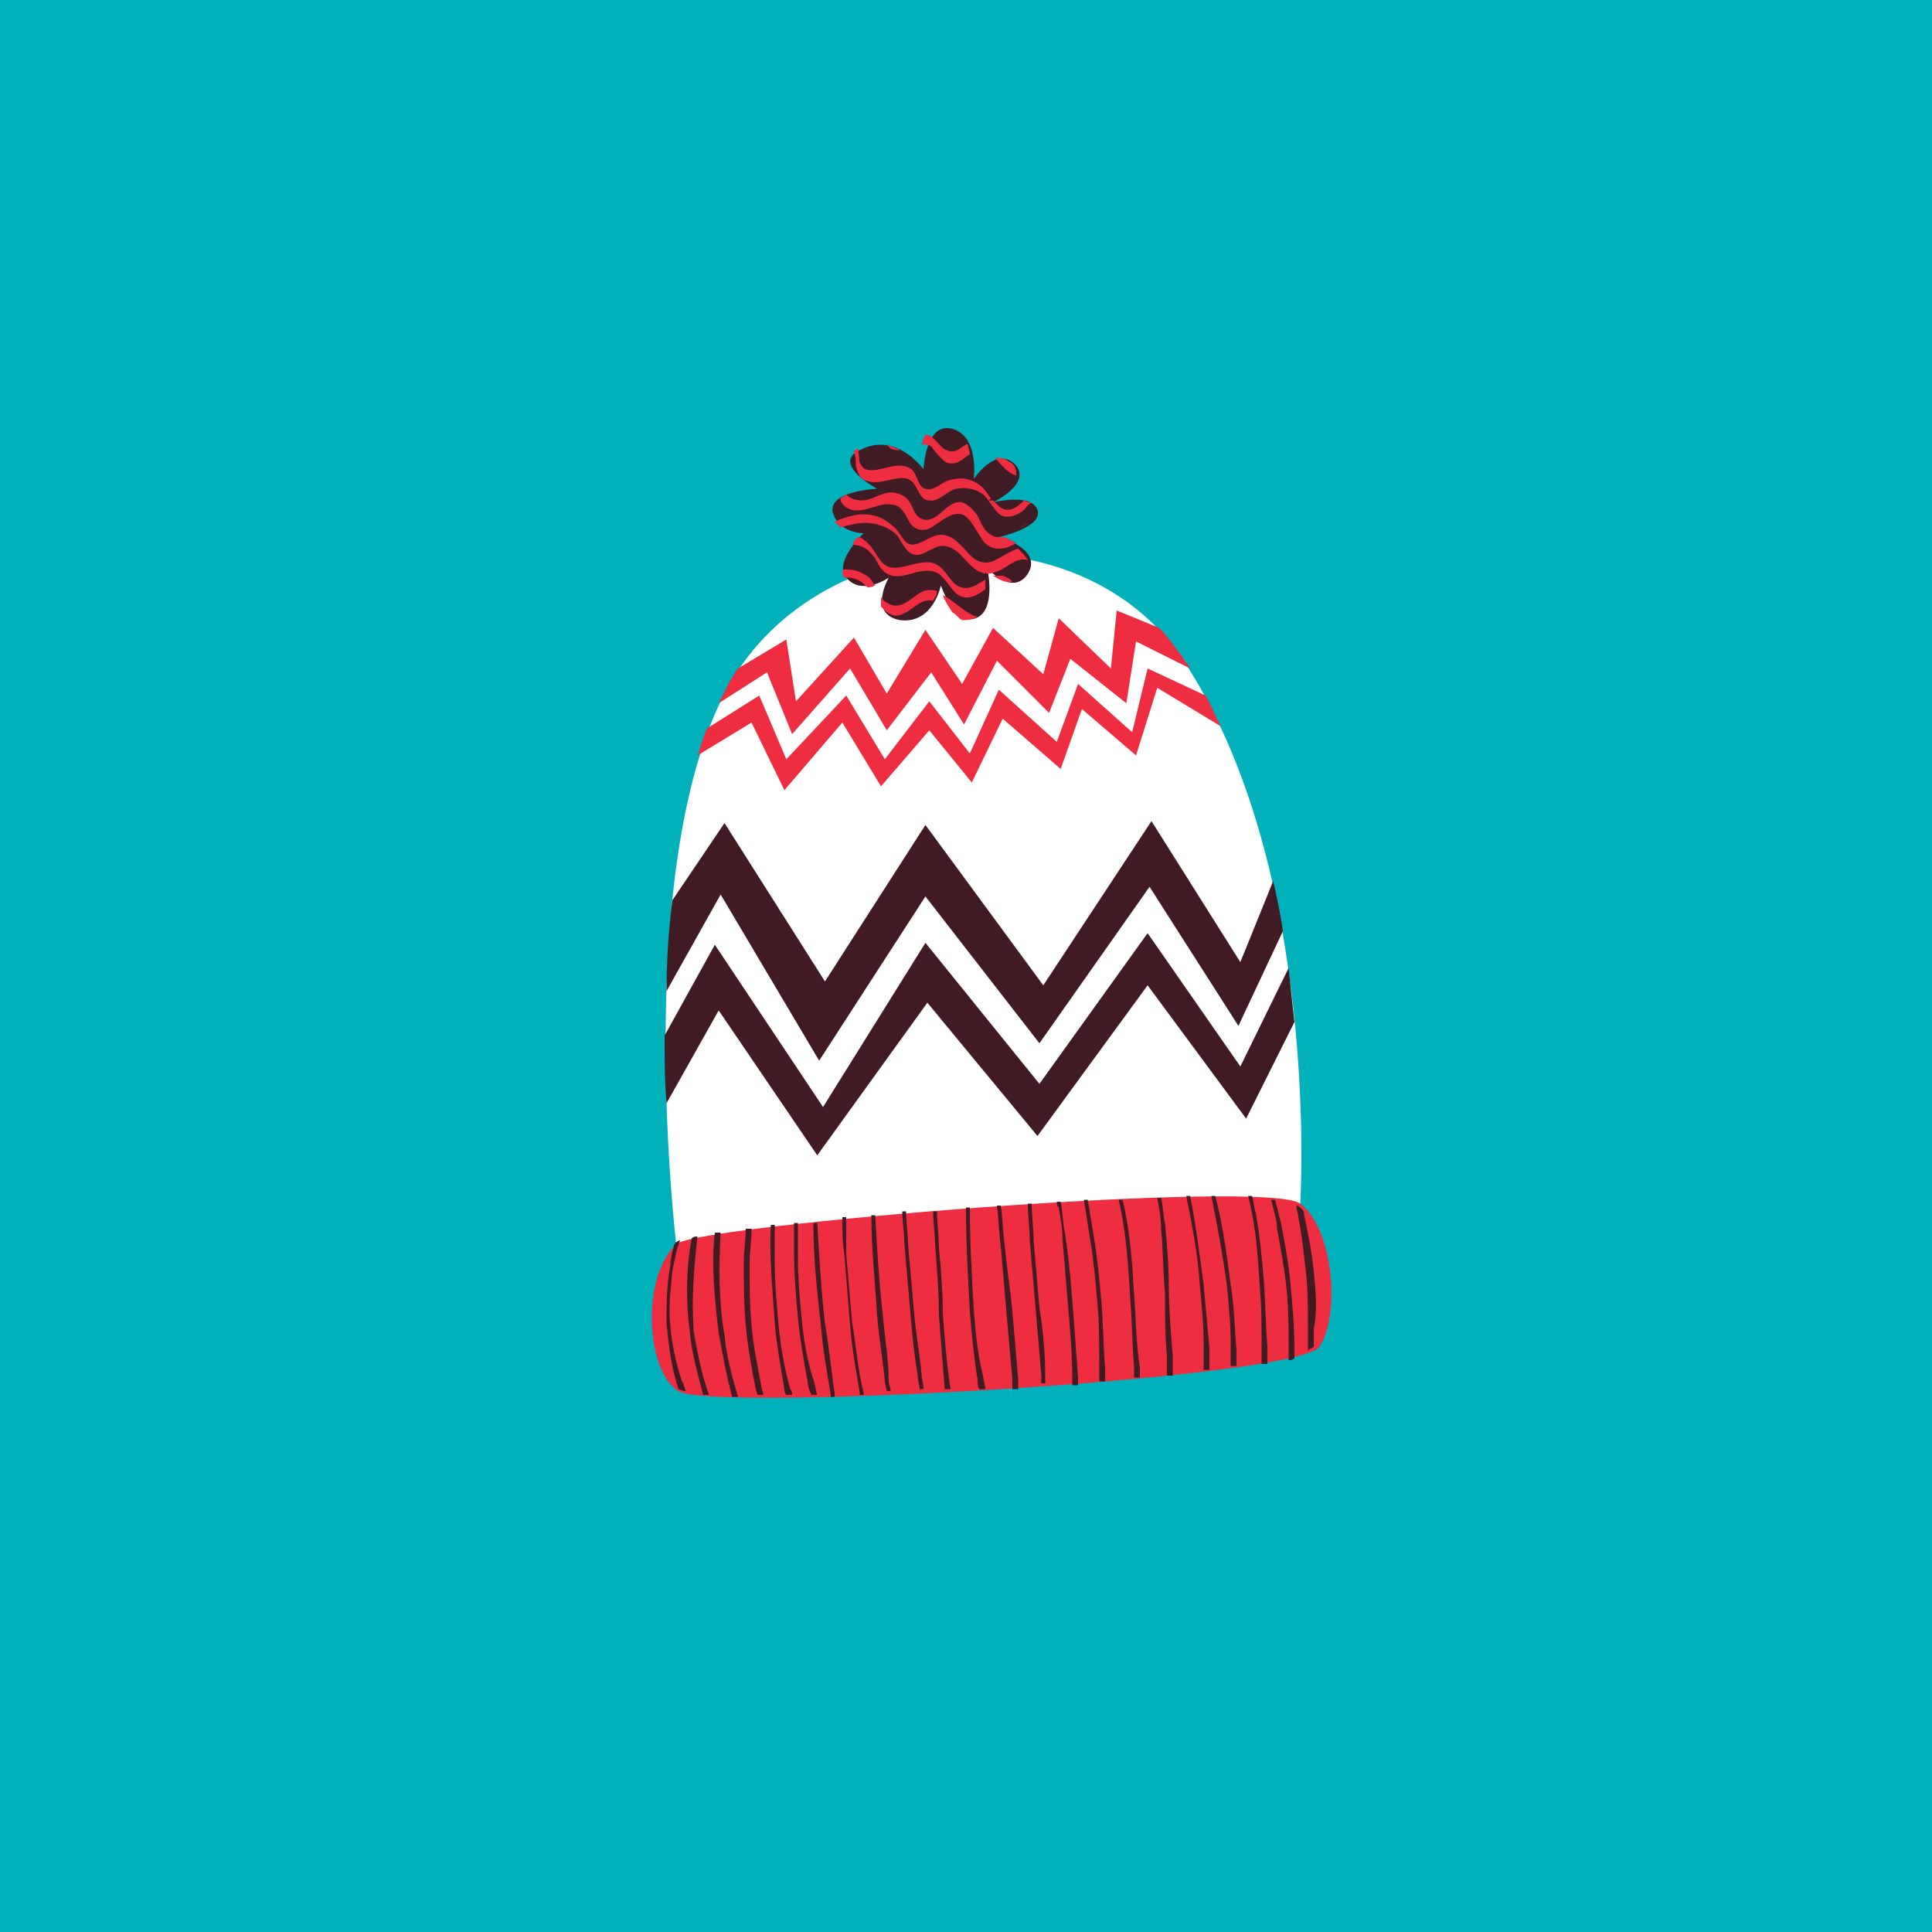 <?xml version="1.0" encoding="utf-8"?>
<!-- Generator: Adobe Illustrator 22.1.0, SVG Export Plug-In . SVG Version: 6.00 Build 0)  -->
<svg version="1.1" id="Layer_1" xmlns="http://www.w3.org/2000/svg" xmlns:xlink="http://www.w3.org/1999/xlink" x="0px" y="0px"
	 viewBox="0 0 100 100" style="enable-background:new 0 0 100 100;" xml:space="preserve">
<style type="text/css">
	.st0{fill:#BE1E2D;}
	.st1{fill:#00B0BB;}
	.st2{fill:#63C4AF;}
	.st3{fill:#EAEAEA;}
	.st4{fill:#413E34;}
	.st5{fill:none;}
	.st6{clip-path:url(#SVGID_2_);}
	.st7{clip-path:url(#SVGID_4_);}
	.st8{fill:#1E0D12;}
	.st9{fill:#E62F34;}
	.st10{fill:#25793D;}
	.st11{clip-path:url(#SVGID_6_);}
	.st12{clip-path:url(#SVGID_8_);}
	.st13{fill:#FFFFFF;}
	.st14{clip-path:url(#SVGID_10_);}
	.st15{clip-path:url(#SVGID_12_);}
	.st16{fill:#96BF4D;}
	.st17{clip-path:url(#SVGID_14_);}
	.st18{fill-rule:evenodd;clip-rule:evenodd;fill:#FFFFFF;}
	.st19{fill:#C92927;}
	.st20{fill:#253748;}
	.st21{clip-path:url(#SVGID_16_);}
	.st22{fill:#97CB59;}
	.st23{fill:#DA2128;}
	.st24{fill:#00A14B;}
	.st25{fill:#96171A;}
	.st26{fill:#D1E39B;}
	.st27{fill:#4FBBBB;}
	.st28{fill:#37343F;}
	.st29{fill:#077A64;}
	.st30{fill:#F4EED4;}
	.st31{fill:#012E47;}
	.st32{fill:#BE1C42;}
	.st33{fill:#008E9F;}
	.st34{fill:#CD4134;}
	.st35{clip-path:url(#SVGID_18_);}
	.st36{clip-path:url(#SVGID_20_);}
	.st37{fill:#EE2424;}
	.st38{fill:#67BC45;}
	.st39{clip-path:url(#SVGID_22_);}
	.st40{clip-path:url(#SVGID_24_);}
	.st41{fill:#004A54;}
	.st42{fill:#D93128;}
	.st43{fill:#401B23;}
	.st44{fill:#EE2D40;}
	.st45{fill:#F1EBC9;}
	.st46{fill-rule:evenodd;clip-rule:evenodd;fill:#C92927;}
	.st47{fill-rule:evenodd;clip-rule:evenodd;fill:#96BF4D;}
	.st48{fill:#BD3026;}
	.st49{opacity:0.4;fill:#CD4134;}
	.st50{fill:#E6B448;}
	.st51{fill:#E21F26;}
	.st52{fill:#A82123;}
	.st53{fill:#383A3A;}
	.st54{fill:#F17B22;}
	.st55{fill:#F1F0DC;}
	.st56{fill:#56AE78;}
	.st57{fill:#EE262E;}
	.st58{fill:#C47229;}
	.st59{fill:#FEC010;}
	.st60{fill:#C0343E;}
	.st61{fill:url(#SVGID_25_);}
	.st62{fill:#659DAA;}
	.st63{fill:#C9A784;}
	.st64{fill:#DDCFB5;}
	.st65{fill:#D2A886;}
	.st66{fill:#9B3227;}
	.st67{opacity:0.39;fill:#FFFFFF;}
	.st68{fill:#E5E5E5;}
	.st69{fill:#202945;}
	.st70{fill:none;stroke:#ACA300;stroke-miterlimit:10;}
	.st71{fill:none;stroke:#ACA300;stroke-miterlimit:10;stroke-dasharray:2.008,2.008;}
	.st72{fill:#ACA300;}
</style>
<rect x="0" y="0" class="st1" width="100" height="100"/>
<rect x="0" y="0" class="st5" width="100" height="100"/>
<g>
	<defs>
		<rect id="SVGID_1_" x="280" y="0" width="100" height="100"/>
	</defs>
	<clipPath id="SVGID_2_">
		<use xlink:href="#SVGID_1_"  style="overflow:visible;"/>
	</clipPath>
	<g class="st6">
		<g>
			<defs>
				
					<rect id="SVGID_3_" x="-187.5" y="-6.7" transform="matrix(0.671 -0.741 0.741 0.671 -51.434 272.468)" width="937.7" height="401.9"/>
			</defs>
			<clipPath id="SVGID_4_">
				<use xlink:href="#SVGID_3_"  style="overflow:visible;"/>
			</clipPath>
			<g class="st7">
				
					<rect x="-49.1" y="-423" transform="matrix(0.671 -0.741 0.741 0.671 168.495 159.042)" class="st5" width="625.1" height="625.1"/>
				
					<rect x="-49.1" y="-423" transform="matrix(0.671 -0.741 0.741 0.671 168.495 159.042)" class="st8" width="625.1" height="625.1"/>
				<polygon class="st9" points="47.9,3.1 48.3,10.9 56.1,10.6 				"/>
				<polygon class="st9" points="47.5,-4.8 64,10.2 71.9,9.8 47.1,-12.7 				"/>
				<polygon class="st9" points="46.7,-20.6 79.8,9.4 87.7,9 46.3,-28.5 				"/>
				<polygon class="st9" points="45.9,-36.4 95.5,8.6 103.4,8.2 45.5,-44.2 				"/>
				<polygon class="st9" points="45.1,-52.1 111.3,7.8 119.2,7.4 44.7,-60 				"/>
				<polygon class="st9" points="44.3,-67.9 127.1,7 135,6.6 43.9,-75.8 				"/>
				<polygon class="st9" points="43.5,-83.7 142.9,6.2 150.7,5.9 43.2,-91.5 				"/>
				<polygon class="st9" points="42.8,-99.4 158.6,5.5 158.2,-2.4 50.6,-99.8 42.8,-99.4 42.8,-99.4 42.8,-99.4 				"/>
				<polygon class="st10" points="64,10.2 47.5,-4.8 47.9,3.1 56.1,10.6 				"/>
				<polygon class="st10" points="47.1,-12.7 71.9,9.8 79.8,9.4 46.7,-20.6 				"/>
				<polygon class="st10" points="46.3,-28.5 87.7,9 95.5,8.6 45.9,-36.4 				"/>
				<polygon class="st10" points="45.5,-44.2 103.4,8.2 111.3,7.8 45.1,-52.1 				"/>
				<polygon class="st10" points="44.7,-60 119.2,7.4 127.1,7 44.3,-67.9 				"/>
				<polygon class="st10" points="43.9,-75.8 135,6.6 142.9,6.2 43.5,-83.7 				"/>
				<polygon class="st10" points="150.7,5.9 158.6,5.5 42.8,-99.4 43.2,-91.5 				"/>
				<polygon class="st10" points="162.1,76.4 161.8,68.5 95.5,8.6 87.7,9 				"/>
				<polygon class="st10" points="162.9,92.2 162.5,84.3 79.8,9.4 71.9,9.8 				"/>
				<polygon class="st10" points="163.7,108 163.3,100.1 64,10.2 56.1,10.6 				"/>
				<polygon class="st10" points="52.6,97.7 77.4,120.1 85.3,119.8 52.2,89.8 				"/>
				<polygon class="st10" points="51.8,81.9 93.1,119.4 101,119 51.4,74 				"/>
				<polygon class="st10" points="50.6,58.3 51,66.1 108.9,118.6 116.8,118.2 				"/>
				<polygon class="st10" points="132.6,117.4 49.8,42.5 50.2,50.4 124.7,117.8 				"/>
				<polygon class="st10" points="148.3,116.6 49,26.7 49.4,34.6 140.4,117 				"/>
				<polygon class="st10" points="164.1,115.8 48.2,11 48.6,18.8 156.2,116.2 				"/>
				<polygon class="st9" points="47.9,3.1 47.9,3.1 48,6.9 48.2,10.9 48.3,10.9 				"/>
				<polygon class="st10" points="47.5,-4.8 47.9,3.1 47.9,3.1 47.9,3.1 47.9,3.1 47.5,-4.8 				"/>
				<polygon class="st10" points="52.2,89.8 52.2,89.8 52.6,97.7 52.6,97.7 				"/>
				<polygon class="st10" points="51.4,74 51.4,74 51.8,81.9 51.8,81.9 				"/>
				<polygon class="st10" points="50.6,58.3 50.6,58.3 51,66.1 51,66.1 				"/>
				<polygon class="st10" points="49.8,42.5 49.8,42.5 50.2,50.4 50.2,50.4 				"/>
				<polygon class="st10" points="49,26.7 49,26.7 49.4,34.6 49.4,34.6 				"/>
				<polygon class="st10" points="48.2,11 48.2,11 48.6,18.8 48.6,18.8 				"/>
				<polygon class="st9" points="0.9,13.3 8.8,12.9 -65.7,-54.5 -65.3,-46.6 				"/>
				<polygon class="st9" points="16.7,12.5 24.6,12.1 -66.4,-70.3 -66,-62.4 				"/>
				<polygon class="st9" points="32.5,11.7 40.4,11.3 -67.2,-86.1 -66.8,-78.2 				"/>
				<polygon class="st9" points="47.9,3.1 48,6.9 47.9,3.1 				"/>
				<rect x="47.9" y="3.1" transform="matrix(0.671 -0.741 0.741 0.671 13.465 36.487)" class="st9" width="0" height="0"/>
				<polygon class="st9" points="47.9,3.1 -59.7,-94.3 -67.6,-93.9 48.2,10.9 47.9,3.1 				"/>
				<polygon class="st9" points="47.9,3.1 47.9,3.1 48.2,10.9 48.2,10.9 				"/>
				<polygon class="st9" points="47.9,3.1 48.2,10.9 48.2,10.9 48,6.9 47.9,3.1 				"/>
				<polygon class="st9" points="47.9,3.1 47.9,3.1 47.9,3.1 47.9,3.1 				"/>
				<rect x="47.9" y="3.1" transform="matrix(0.671 -0.741 0.741 0.671 13.466 36.484)" class="st9" width="0" height="0"/>
			</g>
			<g class="st7">
				
					<rect x="-468.6" y="40.5" transform="matrix(0.671 -0.741 0.741 0.671 -313.038 0.414)" class="st5" width="625.1" height="625.1"/>
				
					<rect x="-468.6" y="40.5" transform="matrix(0.671 -0.741 0.741 0.671 -313.038 0.414)" class="st8" width="625.1" height="625.1"/>
			</g>
		</g>
	</g>
</g>
<g>
	<defs>
		<rect id="SVGID_5_" x="-560" y="140" width="100" height="100"/>
	</defs>
	<clipPath id="SVGID_6_">
		<use xlink:href="#SVGID_5_"  style="overflow:visible;"/>
	</clipPath>
	<g class="st11">
		<g>
			<defs>
				<rect id="SVGID_7_" x="-631.3" y="-558.9" width="595" height="1388.2"/>
			</defs>
			<clipPath id="SVGID_8_">
				<use xlink:href="#SVGID_7_"  style="overflow:visible;"/>
			</clipPath>
			<g class="st12">
				<rect x="-455.1" y="-327.6" class="st5" width="466" height="466"/>
				<rect x="-455.1" y="-327.6" class="st13" width="466" height="466"/>
				<g>
					<polygon class="st8" points="2.8,34 -5.2,34 10.9,17.9 10.9,25.9 					"/>
					<polygon class="st8" points="-13.3,34 -21.3,34 -13.3,25.9 -5.2,17.9 2.8,17.9 -5.2,25.9 					"/>
				</g>
			</g>
		</g>
	</g>
</g>
<g>
	<defs>
		<rect id="SVGID_13_" x="-140" y="140" width="100" height="100"/>
	</defs>
	<clipPath id="SVGID_10_">
		<use xlink:href="#SVGID_13_"  style="overflow:visible;"/>
	</clipPath>
	<g class="st14">
		<rect x="-224.6" y="49.7" class="st18" width="268.4" height="268.4"/>
		<g>
			<polygon class="st19" points="-202.2,60.8 -185.4,77.6 -179.9,83.2 -174.3,77.6 -157.5,60.8 -140.7,77.6 -135.1,83.2 
				-129.5,77.6 -112.7,60.8 -90.4,83.2 -84.8,77.6 -68,60.8 -51.2,77.6 -45.6,83.2 -40.1,77.6 -40.1,77.6 -23.3,60.8 -6.5,77.6 
				-6.5,77.6 -0.9,83.2 -0.9,83.2 -0.9,83.2 4.7,77.6 4.7,77.6 21.5,60.8 43.8,83.2 43.8,72 27,55.2 21.5,49.7 15.9,55.2 -0.9,72 
				-23.3,49.7 -28.9,55.2 -45.6,72 -62.4,55.2 -68,49.7 -73.6,55.2 -90.4,72 -112.7,49.7 -118.3,55.2 -135.1,72 -151.9,55.2 
				-157.5,49.7 -163.1,55.2 -179.9,72 -196.6,55.2 -202.2,49.7 -207.8,55.2 -224.6,72 -224.6,83.2 -224.6,83.2 			"/>
			<polygon class="st19" points="-202.2,105.6 -185.4,122.4 -179.9,127.9 -174.3,122.4 -157.5,105.6 -140.7,122.4 -135.1,127.9 
				-129.5,122.4 -112.7,105.6 -90.4,127.9 -84.8,122.4 -68,105.6 -51.2,122.4 -45.6,127.9 -40.1,122.4 -40.1,122.4 -23.3,105.6 
				-6.5,122.4 -6.5,122.4 -0.9,127.9 -0.9,127.9 -0.9,127.9 4.7,122.4 4.7,122.4 21.5,105.6 43.8,127.9 43.8,116.8 27,100 
				21.5,94.4 15.9,100 -0.9,116.8 -23.3,94.4 -28.9,100 -45.6,116.8 -62.4,100 -68,94.4 -73.6,100 -90.4,116.8 -112.7,94.4 
				-118.3,100 -135.1,116.8 -151.9,100 -157.5,94.4 -163.1,100 -179.9,116.8 -196.6,100 -202.2,94.4 -207.8,100 -224.6,116.8 
				-224.6,127.9 -224.6,127.9 			"/>
		</g>
		<g>
			<polygon class="st16" points="-202.2,83.2 -185.4,100 -179.9,105.6 -174.3,100 -157.5,83.2 -140.7,100 -135.1,105.6 -129.5,100 
				-112.7,83.2 -90.4,105.6 -84.8,100 -68,83.2 -51.2,100 -45.6,105.6 -40.1,100 -40.1,100 -23.3,83.2 -6.5,100 -6.5,100 
				-0.9,105.6 -0.9,105.6 -0.9,105.6 4.7,100 4.7,100 21.5,83.2 43.8,105.6 43.8,94.4 27,77.6 21.5,72 15.9,77.6 -0.9,94.4 
				-23.3,72 -28.9,77.6 -45.6,94.4 -62.4,77.6 -68,72 -73.6,77.6 -90.4,94.4 -112.7,72 -118.3,77.6 -135.1,94.4 -151.9,77.6 
				-157.5,72 -163.1,77.6 -179.9,94.4 -196.6,77.6 -202.2,72 -207.8,77.6 -224.6,94.4 -224.6,105.6 -224.6,105.6 			"/>
			<g>
				<polygon class="st16" points="-6.5,55.2 -0.9,60.8 -0.9,60.8 -0.9,60.8 4.7,55.2 4.7,55.2 10.3,49.7 -12.1,49.7 -6.5,55.2 				
					"/>
				<polygon class="st16" points="43.8,49.7 32.7,49.7 43.8,60.8 				"/>
			</g>
		</g>
	</g>
</g>
<g>
	<path class="st13" d="M35,64.4c0,0-2.3-19.2,2.5-28.5c4.5-8.8,18.3-9.8,23.7-1.8c7.2,10.8,6.1,28.2,6.1,28.2L35,64.4z"/>
	<path class="st43" d="M44.5,23.3c-1.5,0.7,0.9,2,0.9,2s-2.5,0.1-2.3,1.2c0.3,1.1,1.6,1.1,1.6,1.1S43,29.2,43.9,30
		c0.8,0.8,2.1-0.1,2.1-0.1s-1.1,1.9,0.6,2.2c1.7,0.2,2.1-1.8,2.1-1.8s0.7,2.1,1.8,1.7c1.1-0.4,0.6-2.6,0.6-2.6s1.3,1.5,2.1,0.3
		c0.8-1.3-1.5-1.9-1.5-1.9s2.3-0.5,2-1.4c-0.3-0.9-2.3-0.4-2.3-0.4s2.1-1,1.1-2c-1-0.9-2.1,0.8-2.1,0.8s0.3-2.2-1.1-2.6
		c-1.4-0.4-1.5,2.1-1.5,2.1S46.4,22.3,44.5,23.3z"/>
	<path class="st44" d="M35,64.4c-1.8,1.7-1.6,6.5,0.1,7.6c1.6,1.1,32-0.6,33.2-2.3c1.1-1.7,0.7-6.1-1-7.4C65.6,61,36,63.4,35,64.4z"
		/>
	<g>
		<path class="st5" d="M49.3,31.6c0.1,0.2,0.3,0.3,0.5,0.4C49.6,31.9,49.5,31.7,49.3,31.6z"/>
		<path class="st5" d="M46.1,25.6c0.4,0,0.7,0.3,0.9,0.7c0.1,0.2,0.2,0.5,0.4,0.6c0.3,0.2,0.6,0.1,0.9-0.1c0.4-0.3,0.8-0.7,1.3-0.7
			c0.4,0,0.7,0.4,0.8,0.7c0.3,0.4,0.5,1,1,1.1c0.1,0,0.3,0,0.4,0c-0.2-0.1-0.3-0.1-0.3-0.1s0.6-0.2,1.2-0.4c0.1,0,0.1-0.1,0.2-0.1
			c0.1-0.1,0.2-0.1,0.3-0.2c0.2-0.2,0.4-0.4,0.3-0.7c0-0.1-0.1-0.2-0.1-0.2c-0.1,0.1-0.2,0.3-0.4,0.4c-0.4,0.3-0.9,0.5-1.3,0.2
			c-0.4-0.3-0.5-0.7-0.8-1c-0.4-0.3-0.9-0.4-1.4-0.3c-0.5,0.1-0.9,0.6-1.4,0.6c-0.4-0.1-0.5-0.4-0.7-0.7c-0.6-1-1.7-0.1-2.5-0.3
			c-0.4-0.1-0.5-0.4-0.6-0.8c0-0.2,0-0.5-0.2-0.6c-0.7,0.7,1.2,1.7,1.2,1.7s-1.2,0-1.8,0.4c0.2,0.2,0.5,0.3,0.8,0.3
			C45,25.9,45.5,25.5,46.1,25.6z"/>
		<path class="st5" d="M45.5,26.7c0.4,0.1,0.8,0.3,1.1,0.7c0.3,0.4,0.5,1,1.2,0.7c0.4-0.2,0.8-0.5,1.3-0.4c0.4,0.1,0.8,0.5,1.1,0.8
			c0.4,0.5,0.9,0.8,1.5,0.5c0.4-0.2,0.7-0.5,1.2-0.6c-0.1-0.1-0.2-0.1-0.3-0.2c-0.3,0.2-0.6,0.3-0.9,0.3c-0.5,0-0.7-0.3-1-0.7
			c-0.3-0.4-0.5-1.2-1.2-1.1c-0.6,0.1-0.9,0.7-1.5,0.8c-0.5,0.1-0.8-0.1-1-0.5c-0.1-0.2-0.2-0.5-0.4-0.6c-0.2-0.2-0.5-0.2-0.8-0.2
			c-0.6,0.1-1.1,0.5-1.7,0.3c-0.3-0.1-0.6-0.3-0.8-0.5c-0.2,0.2-0.2,0.4-0.2,0.6c0.1,0.2,0.1,0.4,0.3,0.5
			C44,26.7,44.8,26.5,45.5,26.7z"/>
		<path class="st5" d="M45.9,24.3c0.4-0.1,1-0.2,1.3,0.1c0.3,0.3,0.4,0.8,0.7,1c0.3,0.1,0.7-0.2,0.9-0.3c0.2-0.1,0.4-0.2,0.6-0.2
			c0.5-0.1,0.9,0,1.3,0.3c0.3,0.2,0.4,0.4,0.6,0.7c0.4-0.2,1.1-0.7,1.2-1.2c-0.1,0-0.3-0.1-0.4-0.2c-0.3-0.2-0.5-0.5-0.7-0.7
			c-0.7,0.1-1.3,1-1.3,1s0.1-0.5,0-1.1c-0.1,0.1-0.3,0.2-0.4,0.3c-0.3,0.2-0.7,0.2-1,0c-0.2-0.2-0.3-0.4-0.6-0.5
			c-0.1-0.1-0.3-0.1-0.5-0.1c-0.2,0.5-0.2,1.1-0.2,1.1s-0.4-0.6-1-1c-0.3,0-0.5,0-0.7-0.2c0,0,0,0,0,0c-0.4-0.1-0.9,0-1.4,0.2
			c0,0-0.1,0-0.1,0.1c0.1,0.3,0.1,0.6,0.2,0.9C44.9,24.6,45.6,24.4,45.9,24.3z"/>
		<path class="st5" d="M51.7,26.2c0.5,0.4,0.9,0.1,1.3-0.3c-0.5-0.2-1.2-0.1-1.5,0C51.6,26,51.6,26.1,51.7,26.2z"/>
		<path class="st5" d="M52.4,24C52.4,24,52.3,24,52.4,24c-0.1-0.1-0.2-0.2-0.3-0.2C52.2,23.9,52.3,23.9,52.4,24z"/>
		<path class="st5" d="M49,23.4c0.4,0.1,0.7-0.1,1-0.3c0,0,0,0,0.1,0c-0.2-0.4-0.5-0.8-1-0.9c-0.6-0.2-0.9,0.1-1.1,0.5
			c0.1,0,0.2,0.1,0.3,0.1C48.5,22.9,48.7,23.3,49,23.4z"/>
		<path class="st5" d="M50.6,31.9c0.4-0.3,0.5-0.8,0.5-1.3c-0.5,0.2-0.9,0.6-1.4,0.3c-0.4-0.2-0.5-0.6-0.8-0.9
			c-0.4-0.4-0.8-0.4-1.3-0.3c-0.4,0.1-0.9,0.3-1.3,0.2c-0.5-0.1-0.7-0.6-0.9-0.9c-0.3-0.4-0.6-0.7-1.1-0.8c-0.3,0.4-0.6,0.9-0.6,1.4
			c0.5-0.1,1,0.1,1.3,0.4c0.1,0.1,0.2,0.2,0.3,0.4c0.4-0.1,0.7-0.3,0.7-0.3s-0.3,0.4-0.3,0.9c0.1,0.2,0.3,0.3,0.5,0.4
			c0.6,0.3,1-0.3,1.5-0.6c0.4-0.2,0.7-0.2,1-0.1c0.1-0.2,0.1-0.3,0.1-0.3s0.1,0.2,0.2,0.4c0.6,0.3,1.1,0.9,1.7,1.1
			C50.5,31.9,50.6,31.9,50.6,31.9z"/>
		<path class="st5" d="M45.1,28.2c0.3,0.4,0.4,0.9,0.9,1.1c0.4,0.2,1,0,1.4-0.1c0.4-0.1,0.9-0.2,1.3,0.1c0.3,0.2,0.5,0.6,0.8,0.9
			c0.5,0.5,1,0.1,1.6-0.2c0-0.2-0.1-0.4-0.1-0.5c-0.1,0-0.2,0-0.3-0.1c-0.4-0.2-0.7-0.6-1-0.9c-0.4-0.4-0.9-0.6-1.4-0.3
			c-0.3,0.2-0.6,0.4-1,0.3c-0.4-0.1-0.6-0.6-0.8-0.9c-0.3-0.4-0.8-0.6-1.3-0.7c-0.5-0.1-1,0-1.5,0.2c0.5,0.3,1,0.3,1,0.3
			s-0.1,0.1-0.2,0.2C44.7,27.8,45,27.9,45.1,28.2z"/>
		<path class="st5" d="M47.3,31.5c-0.3,0.2-0.7,0.5-1.1,0.3c-0.2-0.1-0.4-0.2-0.5-0.4c0.1,0.3,0.3,0.6,0.9,0.7c1,0.1,1.5-0.5,1.8-1
			C48,31,47.6,31.3,47.3,31.5z"/>
		<path class="st5" d="M43.9,29.9c-0.1,0-0.1,0-0.2,0c0,0.1,0.1,0.1,0.1,0.2c0.3,0.3,0.7,0.4,1,0.3C44.6,30.1,44.3,29.9,43.9,29.9z"
			/>
		<path class="st5" d="M51.8,29.4c-0.2,0.1-0.4,0.2-0.7,0.2c0.1,0.1,0.2,0.2,0.4,0.3c0.2,0,0.3-0.1,0.5,0c0.2,0,0.4,0.2,0.5,0.3
			c0.2-0.1,0.4-0.2,0.6-0.5c0.2-0.3,0.2-0.6,0.1-0.8C52.7,28.7,52.2,29.1,51.8,29.4z"/>
		<path class="st44" d="M45.3,28.9c0.2,0.4,0.4,0.8,0.9,0.9c0.4,0.1,0.9-0.1,1.3-0.2c0.5-0.1,1-0.1,1.3,0.3c0.3,0.3,0.5,0.7,0.8,0.9
			c0.5,0.3,1,0,1.4-0.3c0-0.2,0-0.4,0-0.5c-0.5,0.3-1,0.7-1.6,0.2c-0.3-0.3-0.5-0.7-0.8-0.9c-0.4-0.3-0.8-0.2-1.3-0.1
			c-0.4,0.1-1,0.3-1.4,0.1c-0.4-0.2-0.6-0.8-0.9-1.1c-0.2-0.2-0.4-0.4-0.6-0.4c-0.1,0.1-0.2,0.2-0.3,0.4
			C44.7,28.2,45,28.5,45.3,28.9z"/>
		<path class="st44" d="M51.9,29.8c-0.2,0-0.3,0-0.5,0c0.3,0.2,0.7,0.4,1,0.3C52.3,30,52.2,29.9,51.9,29.8z"/>
		<path class="st44" d="M45.2,27.1c0.5,0.1,1,0.3,1.3,0.7c0.2,0.3,0.4,0.8,0.8,0.9c0.4,0.1,0.7-0.2,1-0.3c0.5-0.3,1-0.1,1.4,0.3
			c0.3,0.3,0.6,0.7,1,0.9c0.1,0,0.2,0.1,0.3,0.1c0-0.1,0-0.1,0-0.1s0,0.1,0.1,0.1c0.2,0,0.5-0.1,0.7-0.2c0.4-0.2,0.9-0.7,1.4-0.5
			c-0.1-0.2-0.3-0.4-0.5-0.6c-0.4,0.1-0.8,0.4-1.2,0.6c-0.6,0.3-1.1,0-1.5-0.5c-0.3-0.3-0.6-0.7-1.1-0.8c-0.5-0.1-0.8,0.2-1.3,0.4
			c-0.7,0.3-0.8-0.2-1.2-0.7c-0.3-0.3-0.7-0.6-1.1-0.7c-0.7-0.2-1.4,0-2.1,0.3c0.1,0.1,0.2,0.2,0.3,0.3C44.2,27.1,44.7,27,45.2,27.1
			z"/>
		<path class="st44" d="M50.4,32c0.1,0,0.2-0.1,0.2-0.1c0,0-0.1,0-0.1,0c-0.6-0.2-1.1-0.8-1.7-1.1c0.1,0.3,0.3,0.6,0.5,0.9
			c0.2,0.1,0.3,0.3,0.5,0.4C50,32.1,50.2,32.1,50.4,32z"/>
		<path class="st44" d="M43.6,29.5c0,0.1,0,0.3,0.1,0.4c0.1,0,0.1,0,0.2,0c0.4,0,0.7,0.2,1,0.5c0.1,0,0.2,0,0.4-0.1
			c-0.1-0.1-0.2-0.3-0.3-0.4C44.6,29.6,44.1,29.4,43.6,29.5z"/>
		<path class="st44" d="M47.6,30.7c-0.5,0.3-0.9,0.8-1.5,0.6c-0.2-0.1-0.4-0.2-0.5-0.4c0,0.2,0,0.4,0,0.5c0.2,0.2,0.3,0.3,0.5,0.4
			c0.4,0.2,0.8-0.1,1.1-0.3c0.4-0.3,0.7-0.5,1.1-0.4c0.1-0.2,0.2-0.3,0.2-0.5C48.3,30.5,47.9,30.5,47.6,30.7z"/>
		<path class="st44" d="M52.8,27.3c0.2-0.1,0.4-0.2,0.5-0.3c-0.1,0.1-0.2,0.1-0.3,0.2C52.9,27.3,52.8,27.3,52.8,27.3z"/>
		<path class="st44" d="M44.1,26.4c0.6,0.1,1.1-0.2,1.7-0.3c0.3,0,0.6,0,0.8,0.2c0.2,0.2,0.3,0.4,0.4,0.6c0.2,0.4,0.5,0.6,1,0.5
			c0.5-0.2,0.9-0.7,1.5-0.8c0.6-0.1,0.9,0.7,1.2,1.1c0.2,0.4,0.5,0.7,1,0.7c0.3,0,0.6-0.1,0.9-0.3c-0.2-0.1-0.4-0.2-0.6-0.3
			c-0.1,0-0.3,0-0.4,0c-0.6-0.1-0.8-0.7-1-1.1c-0.2-0.3-0.5-0.6-0.8-0.7c-0.5-0.1-0.9,0.4-1.3,0.7c-0.3,0.2-0.6,0.3-0.9,0.1
			c-0.2-0.1-0.3-0.4-0.4-0.6c-0.2-0.4-0.4-0.6-0.9-0.7c-0.6-0.1-1.1,0.4-1.7,0.4c-0.3,0-0.6-0.1-0.8-0.3c-0.1,0.1-0.2,0.1-0.3,0.2
			C43.5,26.1,43.8,26.3,44.1,26.4z"/>
		<path class="st44" d="M44.3,24.1c0.1,0.4,0.2,0.7,0.6,0.8c0.9,0.3,2-0.7,2.5,0.3c0.2,0.3,0.3,0.7,0.7,0.7c0.5,0.1,0.9-0.5,1.4-0.6
			c0.5-0.1,1,0,1.4,0.3c0.3,0.3,0.5,0.7,0.8,1c0.4,0.3,0.9,0.1,1.3-0.2c0.1-0.1,0.2-0.3,0.4-0.4C53.3,26,53.2,26,53,25.9
			c-0.4,0.4-0.8,0.7-1.3,0.3c-0.1-0.1-0.2-0.2-0.3-0.3c-0.2,0-0.3,0-0.3,0s0.1,0,0.2-0.1c-0.2-0.2-0.3-0.5-0.6-0.7
			c-0.4-0.3-0.9-0.4-1.3-0.3c-0.2,0-0.4,0.1-0.6,0.2c-0.3,0.2-0.6,0.4-0.9,0.3c-0.4-0.1-0.4-0.7-0.7-1c-0.4-0.3-0.9-0.2-1.3-0.1
			c-0.4,0.1-1.1,0.3-1.3-0.1c-0.2-0.2-0.1-0.6-0.2-0.9c-0.1,0.1-0.2,0.1-0.2,0.2C44.3,23.6,44.3,23.9,44.3,24.1z"/>
		<path class="st44" d="M52.2,24.4c0.1,0.1,0.3,0.2,0.4,0.2c0-0.2,0-0.4-0.2-0.6c-0.1-0.1-0.2-0.1-0.3-0.2c-0.2-0.1-0.4-0.1-0.6-0.1
			C51.7,23.9,51.9,24.2,52.2,24.4z"/>
		<path class="st44" d="M46.6,23.3c-0.2-0.1-0.5-0.2-0.7-0.3c0,0,0,0,0,0C46.1,23.3,46.3,23.3,46.6,23.3z"/>
		<path class="st44" d="M48.8,23.8c0.3,0.3,0.7,0.2,1,0c0.1-0.1,0.3-0.2,0.4-0.3c0-0.2-0.1-0.3-0.1-0.5c0,0,0,0-0.1,0
			c-0.3,0.2-0.6,0.5-1,0.3c-0.3-0.1-0.5-0.5-0.8-0.7c-0.1-0.1-0.2-0.1-0.3-0.1c-0.1,0.2-0.1,0.3-0.2,0.5c0.2,0,0.3,0,0.5,0.1
			C48.4,23.4,48.6,23.6,48.8,23.8z"/>
	</g>
	<g>
		<path class="st5" d="M60.2,66.9c0-1.1,0-2.2-0.2-3.3C60,63,60,62.5,59.9,62c-0.6,0-1.2,0-1.8,0.1c0.4,1.6,0.5,3.3,0.6,4.9
			c0.1,1.3,0.2,2.6,0.2,3.8c0,0.2,0,0.3,0,0.5c0.5,0,1-0.1,1.4-0.1c0-0.3,0-0.6,0-1C60.3,69.1,60.3,68,60.2,66.9z"/>
		<path class="st5" d="M48.4,64.4c0-0.6-0.1-1.2-0.1-1.7c-0.4,0-0.9,0.1-1.3,0.1c0,0.6,0,1.1,0.1,1.7c0.1,1.1,0.2,2.3,0.3,3.4
			c0.1,1.2,0.2,2.3,0.4,3.4c0,0.3,0.1,0.5,0.1,0.8c0.4,0,0.8,0,1.2-0.1c-0.1-1.3-0.2-2.6-0.3-3.8C48.6,66.9,48.5,65.7,48.4,64.4z"/>
		<path class="st5" d="M65.2,66.5c-0.1-1.5-0.2-3.1-0.6-4.6c-0.5,0-1,0-1.6,0c0.4,1.5,0.6,3.1,0.8,4.6c0.1,1.1,0.2,2.2,0.2,3.4
			c0,0.3,0,0.6,0,0.8c0.4-0.1,0.8-0.1,1.2-0.2c0-0.3,0-0.5,0-0.8C65.3,68.7,65.2,67.6,65.2,66.5z"/>
		<path class="st5" d="M50.2,67.9c-0.1-1.8-0.3-3.6-0.2-5.4c-0.5,0-1,0.1-1.5,0.1c0,0.6,0.1,1.3,0.1,1.9c0.1,1.2,0.2,2.4,0.3,3.5
			c0.1,1.3,0.3,2.6,0.4,3.9c0.4,0,0.9,0,1.3-0.1c0-0.2,0-0.4-0.1-0.5C50.4,70.2,50.3,69.1,50.2,67.9z"/>
		<path class="st5" d="M52.1,68c-0.1-1.2-0.2-2.3-0.3-3.5c-0.1-0.7-0.1-1.4-0.2-2.1c-0.5,0-0.9,0.1-1.4,0.1c0,1.8,0.1,3.5,0.2,5.3
			c0.1,1.2,0.2,2.3,0.4,3.5c0,0.2,0.1,0.4,0.1,0.6c0.5,0,1.1-0.1,1.6-0.1c0-0.2,0-0.3,0-0.5C52.4,70.2,52.3,69.1,52.1,68z"/>
		<path class="st5" d="M56.8,67.4c-0.1-1.1-0.2-2.3-0.4-3.4c-0.1-0.6-0.2-1.2-0.3-1.9c-0.4,0-0.8,0-1.2,0.1c0.1,0.5,0.2,1,0.2,1.5
			c0.2,1.2,0.3,2.4,0.4,3.6c0.1,1.3,0.2,2.5,0.3,3.8c0,0.1,0,0.3,0,0.4c0.4,0,0.7-0.1,1.1-0.1c0-0.2,0-0.5,0-0.7
			C56.9,69.6,56.9,68.5,56.8,67.4z"/>
		<path class="st5" d="M62,66.5c-0.1-1.5-0.4-3.1-0.7-4.6c-0.4,0-0.8,0-1.2,0c0.1,0.4,0.2,0.9,0.2,1.3c0.1,1.1,0.2,2.2,0.2,3.3
			c0,1.2,0.1,2.4,0.1,3.5c0,0.3,0,0.7,0,1c0.5-0.1,1.1-0.1,1.6-0.2c0-0.4,0-0.9,0-1.3C62.2,68.6,62.1,67.5,62,66.5z"/>
		<path class="st5" d="M58.4,67.2c-0.1-1.7-0.2-3.4-0.6-5.1c-0.5,0-1,0-1.5,0.1c0.1,0.6,0.2,1.2,0.3,1.8c0.2,1.1,0.3,2.2,0.4,3.4
			c0.1,1.2,0.1,2.3,0.1,3.5c0,0.2,0,0.5,0,0.7c0.5,0,1-0.1,1.5-0.1c0-0.2,0-0.4,0-0.6C58.6,69.5,58.5,68.3,58.4,67.2z"/>
		<path class="st5" d="M47.1,67.8c-0.1-1.2-0.2-2.4-0.3-3.5c0-0.5-0.1-1-0.1-1.5c-0.5,0-1,0.1-1.4,0.1c0.1,1.7,0.2,3.4,0.4,5.2
			c0.1,1.2,0.3,2.4,0.5,3.5c0,0.2,0.1,0.3,0.1,0.5c0.4,0,0.9,0,1.3-0.1c0-0.2-0.1-0.5-0.1-0.7C47.4,70.2,47.2,69,47.1,67.8z"/>
		<path class="st5" d="M55.3,67.7c-0.1-1.2-0.2-2.4-0.3-3.6c-0.1-0.6-0.1-1.1-0.2-1.7c0-0.1,0-0.2-0.1-0.3c-0.4,0-0.8,0-1.2,0.1
			c0,0.6,0.1,1.3,0.1,1.9c0.1,1.2,0.2,2.3,0.3,3.5c0.1,1.2,0.2,2.3,0.3,3.5c0,0.1,0,0.3,0,0.4c0.4,0,0.9-0.1,1.3-0.1
			c0-0.1,0-0.2,0-0.4C55.4,70.1,55.4,68.9,55.3,67.7z"/>
		<path class="st5" d="M53.6,67.8c-0.1-1.2-0.2-2.3-0.3-3.5c0-0.6-0.1-1.3-0.1-1.9c-0.5,0-1,0.1-1.5,0.1c0.1,0.7,0.1,1.3,0.2,2
			c0.1,1.2,0.3,2.3,0.4,3.5c0.1,1.2,0.2,2.3,0.4,3.5c0,0.2,0,0.3,0,0.5c0.4,0,0.8-0.1,1.2-0.1c0-0.1,0-0.3,0-0.4
			C53.8,70.1,53.7,68.9,53.6,67.8z"/>
		<path class="st5" d="M63.5,66.5c-0.2-1.6-0.4-3.1-0.8-4.6c-0.4,0-0.8,0-1.2,0c0.4,1.5,0.6,3,0.7,4.6c0.1,1.1,0.2,2.2,0.2,3.3
			c0,0.4,0,0.7,0,1.1c0.4-0.1,0.9-0.1,1.3-0.2c0-0.4,0-0.8,0-1.1C63.7,68.6,63.6,67.6,63.5,66.5z"/>
		<path class="st5" d="M38.7,68.6c-0.1-1.1-0.1-2.2-0.1-3.3c0-0.5,0-1.1,0.1-1.7c-0.5,0.1-0.9,0.1-1.3,0.2c-0.1,1.8-0.1,3.5,0.2,5.3
			c0.2,1.1,0.4,2.1,0.7,3.2c0.3,0,0.6,0,1,0c0-0.1-0.1-0.3-0.1-0.4C38.9,70.8,38.8,69.7,38.7,68.6z"/>
		<path class="st5" d="M40,68.6c-0.2-1.7-0.3-3.4-0.2-5.1c-0.3,0-0.6,0.1-0.9,0.1c-0.1,0.6-0.1,1.2-0.1,1.8c0,1.1,0,2.1,0.1,3.2
			c0.1,1.1,0.3,2.1,0.5,3.2c0,0.2,0.1,0.3,0.1,0.5c0.3,0,0.7,0,1.1,0c0-0.1,0-0.2-0.1-0.3C40.3,70.9,40.1,69.7,40,68.6z"/>
		<path class="st5" d="M67.8,65.8c-0.1-1-0.2-2-0.4-2.9c0-0.2-0.1-0.4-0.1-0.6c0,0,0,0,0,0c-0.2-0.1-0.6-0.2-1.2-0.3
			c0.1,0.4,0.2,0.8,0.3,1.2c0.2,1.1,0.4,2.1,0.5,3.2c0.1,1.1,0.1,2.2,0.1,3.3c0,0.2,0,0.3,0,0.5c0.4-0.1,0.7-0.2,1-0.3
			c0-0.4,0-0.8,0-1.2C67.9,67.7,67.9,66.8,67.8,65.8z"/>
		<path class="st5" d="M67.5,62.6c0,0.1,0,0.2,0.1,0.3c0.2,1,0.3,1.9,0.5,2.9c0.1,1,0.2,2,0.2,3c0,0.3,0,0.6,0,0.9c0,0,0,0,0,0
			C69.3,68.1,68.9,64.1,67.5,62.6z"/>
		<path class="st5" d="M34.5,68.6c-0.1-1,0-2,0.2-3c0.1-0.4,0.1-0.7,0.2-1.1c-1.6,1.8-1.4,6.4,0.2,7.4c0,0,0,0,0,0
			c0-0.1-0.1-0.2-0.1-0.4C34.7,70.6,34.5,69.6,34.5,68.6z"/>
		<path class="st5" d="M35.8,64.1c-0.3,0.1-0.5,0.1-0.6,0.2c-0.1,0.5-0.3,1-0.4,1.6c-0.1,1-0.2,1.9-0.1,2.9c0.1,1,0.3,1.9,0.5,2.8
			c0.1,0.2,0.1,0.4,0.2,0.5c0.2,0,0.6,0.1,0.9,0.1c-0.3-1.1-0.5-2.2-0.7-3.3C35.5,67.4,35.5,65.7,35.8,64.1z"/>
		<path class="st5" d="M37.1,63.9c-0.4,0.1-0.7,0.1-1,0.2c-0.2,1.6-0.3,3.2-0.1,4.9c0.1,1.1,0.4,2.2,0.8,3.3c0.4,0,0.8,0,1.2,0
			c-0.3-1.1-0.6-2.2-0.7-3.3C37,67.3,36.9,65.6,37.1,63.9z"/>
		<path class="st5" d="M66.6,66.6c-0.1-1.1-0.2-2.1-0.5-3.2c-0.1-0.5-0.2-1-0.3-1.5c-0.3,0-0.6,0-1-0.1c0.1,0.3,0.2,0.6,0.2,0.9
			c0.2,1.1,0.3,2.2,0.4,3.3c0.1,1.2,0.1,2.3,0.1,3.5c0,0.3,0,0.6,0,0.9c0.4-0.1,0.8-0.1,1.1-0.2c0-0.2,0-0.3,0-0.5
			C66.7,68.7,66.7,67.7,66.6,66.6z"/>
		<path class="st5" d="M43.9,68.6c-0.1-1.2-0.2-2.4-0.3-3.7c0-0.6-0.1-1.2-0.1-1.9c-0.4,0-0.8,0.1-1.2,0.1c0.1,1.8,0.2,3.5,0.4,5.2
			c0.1,1.2,0.3,2.4,0.5,3.5c0,0.1,0,0.2,0,0.2c0.4,0,0.8,0,1.2,0c0,0,0-0.1,0-0.1C44.2,71,44.1,69.8,43.9,68.6z"/>
		<path class="st5" d="M42.6,68.6c-0.2-1.8-0.4-3.6-0.4-5.4c-0.3,0-0.6,0.1-0.8,0.1c0,0.6,0,1.2,0,1.8c0,1.1,0.1,2.1,0.2,3.2
			c0.1,1.1,0.3,2.1,0.5,3.2c0.1,0.3,0.1,0.5,0.2,0.8c0.3,0,0.6,0,0.8,0c0,0,0-0.1,0-0.1C42.9,71,42.7,69.8,42.6,68.6z"/>
		<path class="st5" d="M41.3,68.3c-0.1-1.1-0.2-2.3-0.2-3.4c0-0.5,0-1,0-1.5c-0.4,0-0.7,0.1-1.1,0.1c0,0.6,0,1.2,0,1.9
			c0,1.1,0.1,2.2,0.2,3.3c0.1,1.1,0.3,2.2,0.5,3.4c0,0.1,0,0.2,0.1,0.3c0.4,0,0.7,0,1.1,0c-0.1-0.2-0.1-0.5-0.2-0.7
			C41.6,70.5,41.4,69.4,41.3,68.3z"/>
		<path class="st5" d="M45.5,68.2c-0.2-1.7-0.3-3.5-0.3-5.2c-0.5,0-1,0.1-1.4,0.1c0,0.6,0,1.3,0,1.9c0.1,1.2,0.2,2.3,0.3,3.5
			c0.1,1.2,0.3,2.4,0.6,3.7c0,0,0,0.1,0,0.1c0.4,0,0.9,0,1.3-0.1c0-0.2-0.1-0.4-0.1-0.5C45.8,70.5,45.6,69.3,45.5,68.2z"/>
		<path class="st43" d="M34.7,68.7c-0.1-1,0-1.9,0.1-2.9c0.1-0.5,0.2-1.1,0.4-1.6c-0.1,0-0.2,0.1-0.2,0.1c0,0-0.1,0.1-0.1,0.1
			c-0.1,0.4-0.2,0.8-0.2,1.1c-0.2,1-0.2,2-0.2,3c0.1,1,0.2,2,0.5,3c0,0.1,0.1,0.2,0.1,0.4c0.1,0,0.2,0.1,0.4,0.1
			c-0.1-0.2-0.1-0.4-0.2-0.5C35,70.6,34.8,69.7,34.7,68.7z"/>
		<path class="st43" d="M36.1,64c-0.1,0-0.2,0-0.3,0.1c-0.3,1.6-0.3,3.3-0.1,4.8c0.1,1.1,0.4,2.2,0.7,3.3c0.1,0,0.2,0,0.3,0
			c-0.4-1.1-0.6-2.2-0.8-3.3C35.8,67.3,35.9,65.7,36.1,64z"/>
		<path class="st43" d="M37.3,63.8c-0.1,0-0.2,0-0.3,0c-0.2,1.7,0,3.5,0.2,5.2c0.2,1.1,0.4,2.2,0.7,3.3c0.1,0,0.2,0,0.3,0
			c-0.3-1-0.6-2.1-0.7-3.2C37.2,67.4,37.2,65.6,37.3,63.8z"/>
		<path class="st43" d="M38.9,68.6c-0.1-1.1-0.1-2.1-0.1-3.2c0-0.6,0.1-1.2,0.1-1.8c-0.1,0-0.2,0-0.3,0c0,0.6-0.1,1.1-0.1,1.7
			c0,1.1,0,2.2,0.1,3.3c0.1,1.1,0.3,2.2,0.5,3.2c0,0.1,0.1,0.3,0.1,0.4c0.1,0,0.2,0,0.3,0c0-0.2-0.1-0.3-0.1-0.5
			C39.2,70.7,39,69.7,38.9,68.6z"/>
		<path class="st43" d="M40.3,68.6c-0.1-1.1-0.2-2.2-0.2-3.3c0-0.6,0-1.2,0-1.9c-0.1,0-0.2,0-0.2,0c-0.1,1.7,0.1,3.4,0.2,5.1
			c0.1,1.1,0.3,2.2,0.5,3.4c0,0.1,0,0.2,0.1,0.3c0.1,0,0.2,0,0.3,0c0-0.1,0-0.2-0.1-0.3C40.6,70.8,40.4,69.7,40.3,68.6z"/>
		<path class="st43" d="M41.5,68.3c-0.1-1-0.2-2.1-0.2-3.2c0-0.6,0-1.2,0-1.8c-0.1,0-0.2,0-0.2,0c0,0.5,0,1,0,1.5
			c0,1.2,0.1,2.3,0.2,3.4c0.1,1.1,0.3,2.2,0.5,3.3c0,0.2,0.1,0.5,0.2,0.7c0.1,0,0.2,0,0.3,0c-0.1-0.3-0.1-0.5-0.2-0.8
			C41.8,70.5,41.6,69.4,41.5,68.3z"/>
		<path class="st43" d="M42.7,68.5c-0.2-1.7-0.3-3.5-0.4-5.2c-0.1,0-0.1,0-0.2,0c0,1.8,0.2,3.6,0.4,5.4c0.1,1.2,0.3,2.3,0.5,3.5
			c0,0,0,0.1,0,0.1c0.1,0,0.1,0,0.2,0c0-0.1,0-0.2,0-0.2C43,70.8,42.9,69.6,42.7,68.5z"/>
		<path class="st43" d="M44.1,68.4c-0.1-1.1-0.2-2.3-0.3-3.5c0-0.6,0-1.3,0-1.9c-0.1,0-0.1,0-0.2,0c0,0.6,0,1.3,0.1,1.9
			c0.1,1.2,0.2,2.5,0.3,3.7c0.1,1.2,0.3,2.3,0.5,3.5c0,0,0,0.1,0,0.1c0.1,0,0.2,0,0.2,0c0,0,0-0.1,0-0.1
			C44.4,70.9,44.3,69.6,44.1,68.4z"/>
		<path class="st43" d="M45.7,68.1c-0.2-1.7-0.3-3.4-0.4-5.2c-0.1,0-0.1,0-0.2,0c0,1.7,0.2,3.5,0.3,5.2c0.1,1.2,0.3,2.3,0.4,3.4
			c0,0.2,0.1,0.4,0.1,0.5c0.1,0,0.1,0,0.2,0c0-0.2-0.1-0.3-0.1-0.5C46,70.4,45.8,69.3,45.7,68.1z"/>
		<path class="st43" d="M47.3,67.8c-0.1-1.1-0.2-2.3-0.3-3.4c0-0.5-0.1-1.1-0.1-1.7c-0.1,0-0.1,0-0.2,0c0,0.5,0.1,1,0.1,1.5
			c0.1,1.2,0.2,2.4,0.3,3.5c0.1,1.2,0.2,2.3,0.4,3.5c0,0.2,0.1,0.5,0.1,0.7c0.1,0,0.2,0,0.2,0c0-0.3-0.1-0.5-0.1-0.8
			C47.6,70.1,47.4,69,47.3,67.8z"/>
		<path class="st43" d="M48.6,64.6c0-0.6-0.1-1.3-0.1-1.9c-0.1,0-0.1,0-0.2,0c0,0.6,0.1,1.2,0.1,1.7c0.1,1.3,0.2,2.5,0.2,3.7
			c0.1,1.3,0.2,2.6,0.3,3.8c0.1,0,0.2,0,0.3,0c-0.2-1.3-0.3-2.6-0.4-3.9C48.8,66.9,48.7,65.7,48.6,64.6z"/>
		<path class="st43" d="M50.4,67.8c-0.1-1.8-0.2-3.5-0.2-5.3c-0.1,0-0.1,0-0.2,0c0,1.8,0.1,3.6,0.2,5.4c0.1,1.2,0.2,2.3,0.4,3.5
			c0,0.2,0,0.4,0.1,0.5c0.1,0,0.2,0,0.3,0c0-0.2-0.1-0.4-0.1-0.6C50.6,70.1,50.5,69,50.4,67.8z"/>
		<path class="st43" d="M52.4,67.9c-0.1-1.2-0.3-2.3-0.4-3.5c-0.1-0.7-0.1-1.3-0.2-2c-0.1,0-0.1,0-0.2,0c0.1,0.7,0.1,1.4,0.2,2.1
			c0.1,1.2,0.2,2.3,0.3,3.5c0.1,1.1,0.2,2.3,0.3,3.4c0,0.2,0,0.3,0,0.5c0.1,0,0.2,0,0.3,0c0-0.2,0-0.3,0-0.5
			C52.6,70.2,52.5,69,52.4,67.9z"/>
		<path class="st43" d="M53.8,67.7c-0.1-1.2-0.2-2.3-0.3-3.5c0-0.6-0.1-1.3-0.1-1.9c-0.1,0-0.1,0-0.2,0c0,0.6,0.1,1.3,0.1,1.9
			c0.1,1.2,0.2,2.3,0.3,3.5c0.1,1.2,0.2,2.3,0.3,3.5c0,0.1,0,0.3,0,0.4c0.1,0,0.2,0,0.2,0c0-0.1,0-0.3,0-0.4
			C54.1,70.1,54,68.9,53.8,67.7z"/>
		<path class="st43" d="M55.5,67.3c-0.1-1.2-0.2-2.4-0.4-3.6c-0.1-0.5-0.1-1-0.2-1.5c-0.1,0-0.1,0-0.2,0c0,0.1,0,0.2,0.1,0.3
			c0.1,0.6,0.2,1.1,0.2,1.7c0.1,1.2,0.2,2.4,0.3,3.6c0.1,1.2,0.2,2.3,0.2,3.5c0,0.1,0,0.2,0,0.4c0.1,0,0.2,0,0.3,0
			c0-0.1,0-0.3,0-0.4C55.7,69.9,55.6,68.6,55.5,67.3z"/>
		<path class="st43" d="M57,67.3c-0.1-1.1-0.2-2.2-0.4-3.4c-0.1-0.6-0.2-1.2-0.3-1.8c-0.1,0-0.1,0-0.2,0c0.1,0.6,0.2,1.2,0.3,1.9
			c0.2,1.1,0.3,2.3,0.4,3.4c0.1,1.1,0.1,2.3,0.1,3.4c0,0.2,0,0.5,0,0.7c0.1,0,0.2,0,0.3,0c0-0.2,0-0.5,0-0.7
			C57.1,69.6,57.1,68.4,57,67.3z"/>
		<path class="st43" d="M58.7,67c-0.1-1.6-0.2-3.3-0.6-4.9c-0.1,0-0.2,0-0.2,0c0.4,1.7,0.5,3.4,0.6,5.1c0.1,1.2,0.1,2.4,0.2,3.5
			c0,0.2,0,0.4,0,0.6c0.1,0,0.2,0,0.3,0c0-0.2,0-0.3,0-0.5C58.8,69.5,58.8,68.3,58.7,67z"/>
		<path class="st43" d="M60.5,66.6c0-1.1-0.1-2.2-0.2-3.3c-0.1-0.4-0.1-0.9-0.2-1.3c-0.1,0-0.1,0-0.2,0c0.1,0.5,0.2,1.1,0.2,1.6
			c0.1,1.1,0.1,2.2,0.2,3.3c0,1.1,0,2.2,0.1,3.3c0,0.3,0,0.6,0,1c0.1,0,0.2,0,0.3,0c0-0.3,0-0.7,0-1C60.6,68.9,60.5,67.8,60.5,66.6z
			"/>
		<path class="st43" d="M62.3,66.5c-0.2-1.5-0.4-3.1-0.7-4.6c-0.1,0-0.2,0-0.2,0c0.3,1.5,0.6,3,0.7,4.6c0.1,1,0.2,2.1,0.2,3.1
			c0,0.4,0,0.9,0,1.3c0.1,0,0.2,0,0.3,0c0-0.4,0-0.7,0-1.1C62.5,68.7,62.4,67.6,62.3,66.5z"/>
		<path class="st43" d="M63.7,66.5c-0.2-1.5-0.4-3.1-0.8-4.6c-0.1,0-0.1,0-0.2,0c0.3,1.5,0.6,3.1,0.8,4.6c0.1,1,0.2,2,0.2,3.1
			c0,0.4,0,0.8,0,1.1c0.1,0,0.2,0,0.3,0c0-0.3,0-0.6,0-0.8C63.9,68.8,63.9,67.7,63.7,66.5z"/>
		<path class="st43" d="M65.4,66.1c-0.1-1.1-0.2-2.2-0.4-3.3c-0.1-0.3-0.1-0.6-0.2-0.9c-0.1,0-0.1,0-0.2,0c0.4,1.5,0.5,3,0.6,4.6
			c0.1,1.1,0.1,2.2,0.1,3.3c0,0.3,0,0.5,0,0.8c0.1,0,0.2,0,0.3,0c0-0.3,0-0.6,0-0.9C65.5,68.5,65.5,67.3,65.4,66.1z"/>
		<path class="st43" d="M66.8,66.5c-0.1-1.1-0.3-2.2-0.5-3.2c-0.1-0.4-0.2-0.8-0.3-1.2c-0.1,0-0.1,0-0.2,0c0.1,0.5,0.3,1,0.3,1.5
			c0.2,1.1,0.4,2.1,0.5,3.2c0.1,1,0.1,2.1,0.1,3.1c0,0.2,0,0.3,0,0.5c0.1,0,0.2,0,0.3-0.1c0-0.2,0-0.3,0-0.5
			C67,68.7,66.9,67.6,66.8,66.5z"/>
		<path class="st43" d="M68,65.8c-0.1-1-0.3-2-0.5-2.9c0-0.1,0-0.2-0.1-0.3c-0.1-0.1-0.2-0.2-0.3-0.2c0,0.2,0.1,0.4,0.1,0.6
			c0.2,1,0.3,2,0.4,2.9c0.1,0.9,0.1,1.9,0.1,2.8c0,0.4,0,0.8,0,1.2c0.1-0.1,0.2-0.1,0.3-0.2c0-0.3,0-0.6,0-0.9
			C68.2,67.8,68.1,66.8,68,65.8z"/>
	</g>
	<g>
		<path class="st5" d="M41.2,36.3l3-3.3l1.6,3.1l2-3.3l1.9,2.8l1.6-2.9l2.6,2.4l0.8-2.9l2.7,2.6l0.3-3l2.2,0.9
			c-5.7-6.1-17.1-5.1-21.8,2l2.5-1.5L41.2,36.3z"/>
		<path class="st5" d="M40.8,39.3l3.1-3.3l2,3.3l2.3-3l2.1,2.7l1.5-3.3l3,2.7l1.1-3l2.8,2.5l0.8-3.3l3,1.4c-0.3-0.5-0.5-0.9-0.8-1.4
			l-2.8-1.4l-0.5,3.2l-2.9-2.3L54.2,37l-2.7-2.7l-1.7,3.3l-1.7-2.7l-2.3,3L44,34.7L41,38l-1.4-3.2l-2.5,1.6
			c-0.2,0.4-0.4,0.8-0.5,1.3l2.7-1.7L40.8,39.3z"/>
		<path class="st5" d="M42.6,57.3l5.3-8.5l5.9,7.3l5.6-7.8l4.8,6.9l2.5-5.1c-0.1-0.6-0.2-1.2-0.3-1.9l-2.3,4.9L59.5,46l-5.7,8.1
			l-5.9-7.6l-5.5,8.5l-5.1-8.7l-2.8,5c0,0.8,0,1.6,0,2.4l2.6-4.7L42.6,57.3z"/>
		<path class="st5" d="M64.5,57.9l-5.1-6.9l-5.7,7.8L48,51.9l-5.7,7.9l-5.1-7.5l-2.7,4.8c0.1,4.2,0.5,7.2,0.5,7.2l32.2-2.1
			c0,0,0.3-4-0.3-9.4L64.5,57.9z"/>
		<path class="st5" d="M42.7,50.8l5.2-8.1L54,51l5.6-8.3l4.6,7.3l1.7-4.2c-0.6-2.7-1.5-5.5-2.7-8.1l-3.3-2l-1.1,3.5L56,36.8
			l-1.1,3.1l-3-2.6l-1.6,3.3L48,37.8l-2.5,2.9l-2-3.3l-3,3.5l-1.7-3.5l-2.8,1.7c-0.7,2.3-1.1,4.8-1.4,7.4l2.7-4L42.7,50.8z"/>
		<path class="st43" d="M42.3,59.8l5.7-7.9l5.7,6.9l5.7-7.8l5.1,6.9l2.5-5c-0.1-0.9-0.2-1.8-0.3-2.8l-2.5,5.1l-4.8-6.9l-5.6,7.8
			l-5.9-7.3l-5.3,8.5L37,48.9l-2.6,4.7c0,1.2,0,2.4,0.1,3.5l2.7-4.8L42.3,59.8z"/>
		<path class="st43" d="M42.4,54.9l5.5-8.5l5.9,7.6l5.7-8.1l4.6,7.2l2.3-4.9c-0.1-0.8-0.3-1.7-0.5-2.6l-1.7,4.2l-4.6-7.3L54,51
			l-6.1-8.3l-5.2,8.1l-5.2-8.2l-2.7,4c-0.2,1.6-0.3,3.1-0.3,4.7l2.8-5L42.4,54.9z"/>
		<path class="st44" d="M41,38l3-3.4l1.9,3.2l2.3-3l1.7,2.7l1.7-3.3l2.7,2.7l1.1-2.8l2.9,2.3l0.5-3.2l2.8,1.4
			c-0.1-0.2-0.3-0.4-0.4-0.6c-0.4-0.5-0.7-1-1.2-1.5l-2.2-0.9l-0.3,3l-2.7-2.6l-0.8,2.9l-2.6-2.4l-1.6,2.9l-1.9-2.8l-2,3.3L44.2,33
			l-3,3.3l-0.5-3.2l-2.5,1.5c-0.3,0.4-0.5,0.8-0.7,1.2c-0.1,0.2-0.2,0.4-0.3,0.6l2.5-1.6L41,38z"/>
		<path class="st44" d="M40.6,40.9l3-3.5l2,3.3l2.5-2.9l2.2,2.7l1.6-3.3l3,2.6l1.1-3.1l2.8,2.4l1.1-3.5l3.3,2
			c-0.3-0.5-0.5-1.1-0.8-1.6l-3-1.4l-0.8,3.3l-2.8-2.5l-1.1,3l-3-2.7L50.2,39l-2.1-2.7l-2.3,3l-2-3.3l-3.1,3.3L39.3,36l-2.7,1.7
			c-0.2,0.4-0.3,0.9-0.5,1.4l2.8-1.7L40.6,40.9z"/>
	</g>
</g>
</svg>
